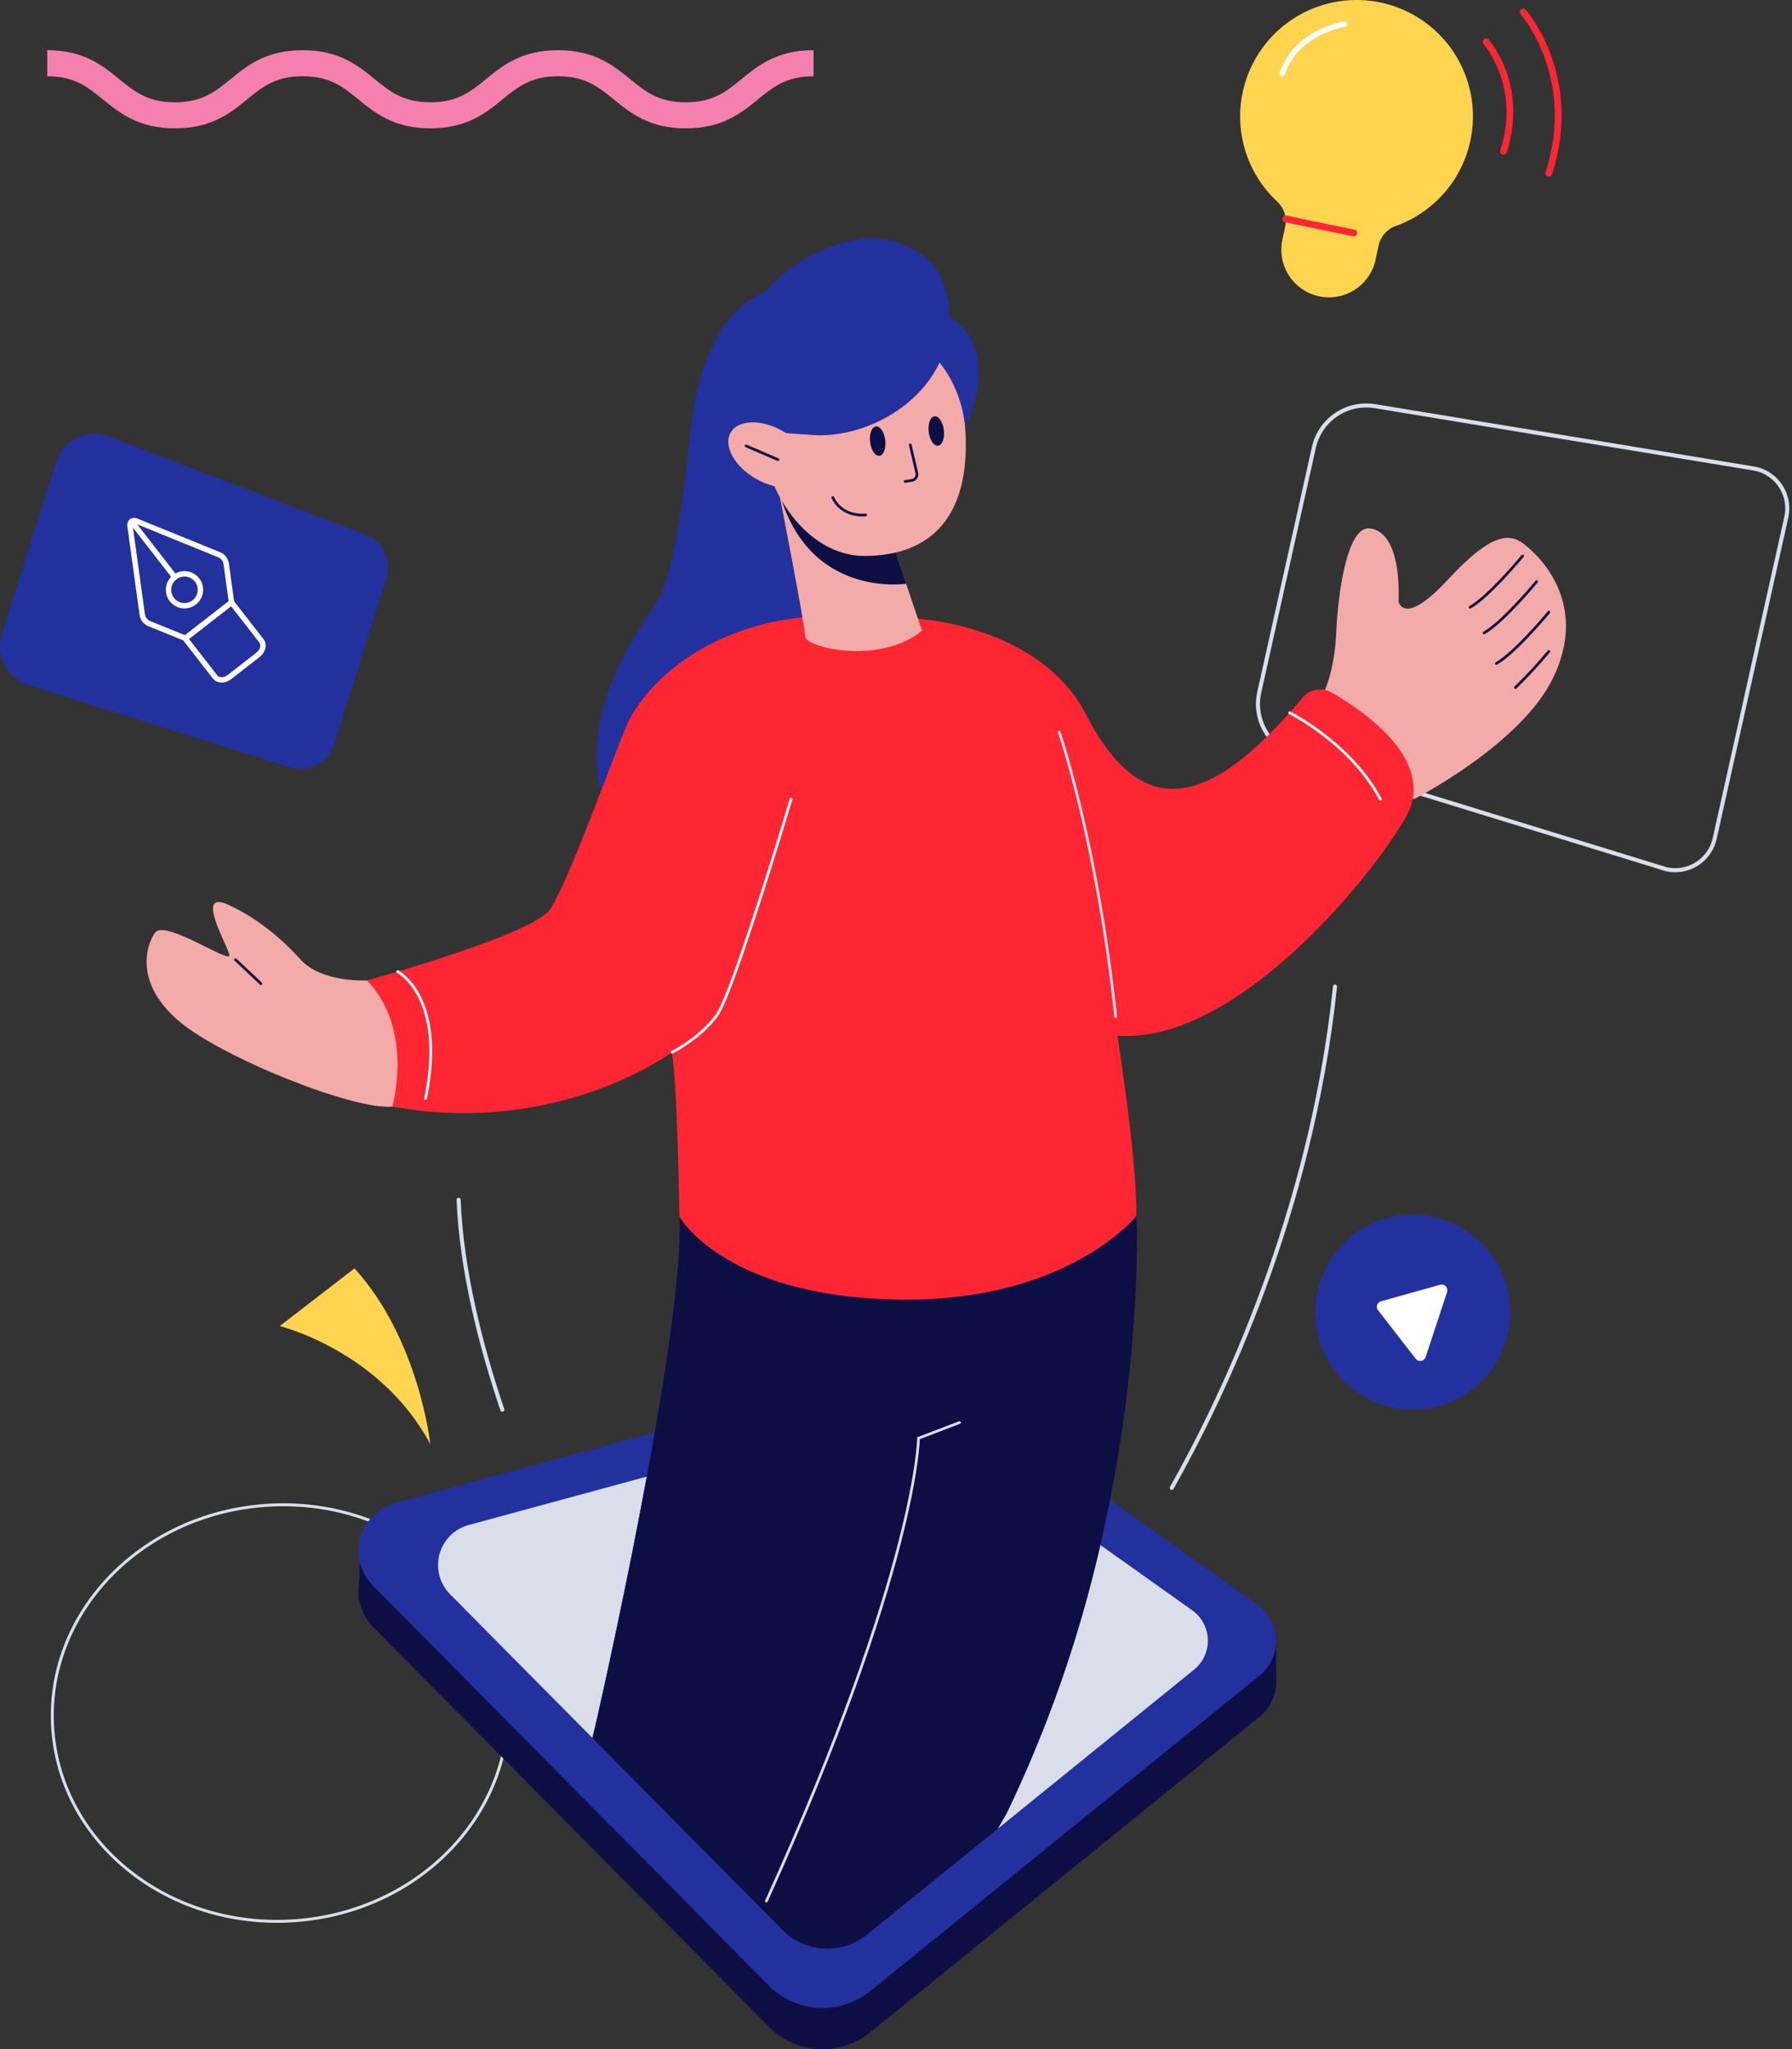 <svg width="607" height="694" viewBox="0 0 607 694" fill="none" xmlns="http://www.w3.org/2000/svg">
<rect x="0" y="0" width="607" height="694" fill="#333333" stroke="none"/>
<path d="M438.947 255.794L564.418 294.374C566.177 294.77 567.997 294.815 569.773 294.506C571.549 294.198 573.247 293.542 574.77 292.577C576.293 291.611 577.61 290.355 578.646 288.88C579.683 287.404 580.418 285.739 580.811 283.98L605.072 175.161C605.865 171.608 605.215 167.885 603.264 164.811C601.312 161.737 598.22 159.563 594.667 158.769L465.754 137.555C461.167 136.8 456.466 137.83 452.615 140.431C448.763 143.033 446.053 147.01 445.041 151.546L426.537 234.474C425.547 238.937 426.275 243.609 428.574 247.56C430.874 251.511 434.577 254.45 438.947 255.794V255.794Z" stroke="#DADEEB" stroke-width="1.374" stroke-miterlimit="10" stroke-linecap="round"/>
<path d="M396.905 503.892C413.905 473.778 444.154 411.061 452.206 334.093" stroke="#DADEEB" stroke-width="1.374" stroke-miterlimit="10" stroke-linecap="round"/>
<path d="M170.156 477.424C162.76 455.525 156.319 430.174 155.345 406.328" stroke="#DADEEB" stroke-width="1.374" stroke-miterlimit="10" stroke-linecap="round"/>
<path d="M145.752 489.071C145.752 489.071 141.981 453.624 120.073 429.556L94.771 449.092C94.771 449.092 128.887 457.462 145.752 489.071Z" fill="#FFD550"/>
<path d="M89.854 509.834C47.278 512.886 15.101 546.879 17.881 585.673C20.662 624.468 57.359 653.524 99.935 650.472C142.512 647.42 174.688 613.427 171.908 574.633C169.127 535.838 132.431 506.782 89.854 509.834Z" stroke="#DADEEB"/>
<path d="M124.42 332.039C124.42 332.039 108.799 333.003 101.529 324.681C97.807 320.429 88.646 311.452 77.055 306.302C65.465 301.153 78.145 321.972 77.701 323.659C77.123 325.916 55.706 311.288 52.486 315.897C49.265 320.506 45.823 333.013 60.316 345.568C74.809 358.122 120.293 376.212 132.964 374.737C145.634 373.261 140.553 343.928 124.42 332.039Z" fill="#F3ABAA"/>
<path d="M79.756 324.981L88.386 333.129" stroke="#0D0F44" stroke-width="0.916" stroke-miterlimit="10" stroke-linecap="round"/>
<path d="M448.782 233.664C448.782 233.664 452.099 226.722 452.639 213.955C453.141 201.795 456.13 178.942 463.488 178.942C466.969 178.942 474.355 182.018 473.747 203.772C473.747 203.772 475.387 212.595 490.564 196.173C505.742 179.752 511.711 180.803 516.204 184.265C524.169 190.417 537.139 206.231 526.262 229.209C515.385 252.188 478.868 270.673 478.868 270.673L448.782 233.664Z" fill="#F3ABAA"/>
<path d="M515.751 188.286C515.751 188.286 504.411 202.027 497.97 205.643" stroke="#0D0F44" stroke-width="0.916" stroke-miterlimit="10" stroke-linecap="round"/>
<path d="M520.487 196.974C520.487 196.974 509.156 210.715 502.706 214.331" stroke="#0D0F44" stroke-width="0.916" stroke-miterlimit="10" stroke-linecap="round"/>
<path d="M524.64 207.33C524.64 207.33 513.31 221.052 506.859 224.687" stroke="#0D0F44" stroke-width="0.916" stroke-miterlimit="10" stroke-linecap="round"/>
<path d="M524.64 220.609C521.078 224.887 517.296 228.978 513.31 232.864" stroke="#0D0F44" stroke-width="0.916" stroke-miterlimit="10" stroke-linecap="round"/>
<path d="M425.914 557.36L320.461 482.408C317.21 480.097 313.487 478.536 309.56 477.839C305.633 477.142 301.6 477.326 297.752 478.377L133.826 522.994C130.997 523.76 128.418 525.255 126.349 527.331C124.279 529.406 122.79 531.988 122.032 534.819C121.273 537.651 121.271 540.631 122.026 543.463C122.781 546.295 124.266 548.88 126.334 550.958L260.445 686.39C264.904 690.905 270.881 693.603 277.218 693.96C283.554 694.316 289.797 692.305 294.734 688.318L426.695 581.351C428.497 579.885 429.936 578.022 430.9 575.908C431.863 573.793 432.326 571.485 432.25 569.162C432.174 566.84 431.563 564.566 430.464 562.519C429.365 560.472 427.808 558.706 425.914 557.36V557.36Z" fill="#0D0F44"/>
<path d="M122.167 520.459L121.454 541.865L131.926 550.785L122.167 520.459Z" fill="#0D0F44"/>
<path d="M432.247 555.692V571.767L416.124 580.185L432.247 555.692Z" fill="#0D0F44"/>
<path d="M425.91 543.437L320.457 468.474C317.206 466.163 313.483 464.603 309.556 463.906C305.628 463.209 301.596 463.393 297.748 464.444L133.822 509.06C130.993 509.826 128.414 511.322 126.345 513.397C124.275 515.472 122.786 518.055 122.028 520.886C121.269 523.717 121.267 526.698 122.022 529.53C122.777 532.362 124.262 534.946 126.33 537.024L260.44 672.456C264.906 676.965 270.887 679.654 277.223 680.002C283.559 680.349 289.799 678.33 294.73 674.337L426.691 567.418C428.491 565.952 429.929 564.089 430.891 561.976C431.854 559.862 432.315 557.555 432.24 555.234C432.164 552.913 431.553 550.641 430.455 548.594C429.357 546.548 427.802 544.783 425.91 543.437Z" fill="#22319E"/>
<path d="M152.465 539.926L200.678 588.593L202.279 581.843C204.738 570.937 212.414 536.301 219.106 500.063L158.781 516.456C156.404 517.095 154.237 518.348 152.496 520.088C150.756 521.828 149.503 523.995 148.864 526.372C148.224 528.749 148.22 531.252 148.852 533.631C149.484 536.01 150.73 538.18 152.465 539.926V539.926Z" fill="#DADEEB"/>
<path d="M341.04 613.973L337.983 619.315L404.47 565.441C405.981 564.211 407.187 562.649 407.994 560.876C408.802 559.102 409.188 557.166 409.124 555.219C409.06 553.272 408.546 551.366 407.623 549.65C406.7 547.934 405.393 546.454 403.804 545.327L372.716 523.235C365.576 554.568 354.951 585.004 341.04 613.973V613.973Z" fill="#DADEEB"/>
<path d="M269.554 97.288C269.554 97.288 239.353 92.206 233.635 147.999C229.247 190.812 225.178 197.475 223.925 201.467C222.671 205.46 195.7 235.853 203.434 267.559C203.434 267.559 215.468 308.058 252.891 314.856C290.315 321.654 294.731 230.367 294.731 230.367C294.731 230.367 299.822 112.215 269.554 97.288Z" fill="#22319E"/>
<path d="M478.521 477.412C460.286 477.412 445.504 462.63 445.504 444.396C445.504 426.161 460.286 411.379 478.521 411.379C496.755 411.379 511.538 426.161 511.538 444.396C511.538 462.63 496.755 477.412 478.521 477.412Z" fill="#22319E"/>
<path d="M466.813 443.769L479.532 460.162C479.745 460.444 480.031 460.661 480.36 460.791C480.689 460.921 481.047 460.958 481.395 460.899C481.743 460.839 482.068 460.685 482.335 460.453C482.601 460.221 482.799 459.92 482.906 459.583L490.167 437.579C490.281 437.244 490.3 436.885 490.223 436.54C490.146 436.195 489.976 435.878 489.731 435.624C489.487 435.369 489.177 435.187 488.835 435.096C488.494 435.005 488.134 435.01 487.795 435.11L467.825 440.684C467.512 440.765 467.224 440.923 466.988 441.144C466.753 441.365 466.576 441.642 466.475 441.95C466.374 442.257 466.352 442.585 466.411 442.903C466.47 443.221 466.608 443.519 466.813 443.769Z" fill="white"/>
<path d="M9.56 232.006L98.408 259.912C99.884 260.376 101.438 260.544 102.979 260.407C104.521 260.27 106.02 259.831 107.392 259.115C108.764 258.399 109.981 257.419 110.974 256.232C111.967 255.045 112.717 253.675 113.18 252.198L130.942 195.644C131.842 192.779 131.615 189.679 130.307 186.977C128.999 184.274 126.708 182.173 123.903 181.102L36.087 147.546C34.374 147.007 32.572 146.812 30.784 146.97C28.996 147.129 27.256 147.638 25.665 148.469C24.074 149.3 22.662 150.437 21.51 151.814C20.358 153.191 19.489 154.781 18.952 156.494L0.631 214.861C-0.458 218.319 -0.128 222.067 1.546 225.282C3.221 228.497 6.103 230.916 9.56 232.006V232.006Z" fill="#22319E"/>
<path d="M50.522 211.187L62.797 216.172L78.428 204.022L76.615 190.908C76.521 190.245 76.255 189.618 75.844 189.089C75.433 188.559 74.891 188.146 74.272 187.89L46 176.396C45.763 176.3 45.505 176.269 45.252 176.305C44.999 176.34 44.76 176.442 44.559 176.599C44.358 176.756 44.201 176.964 44.105 177.201C44.01 177.438 43.978 177.695 44.014 177.948L48.189 208.178C48.284 208.839 48.549 209.463 48.958 209.991C49.367 210.518 49.906 210.93 50.522 211.187V211.187Z" stroke="white" stroke-width="1.832" stroke-miterlimit="10" stroke-linecap="round"/>
<path d="M62.718 216.231L72.853 229.258C73.884 230.579 76.083 230.589 77.77 229.258L87.355 221.795C89.043 220.483 89.573 218.343 88.551 217.022L78.426 204.023L62.718 216.231Z" stroke="white" stroke-width="1.832" stroke-miterlimit="10" stroke-linecap="round"/>
<path d="M44.55 176.599L59.207 195.45" stroke="white" stroke-width="1.832" stroke-miterlimit="10" stroke-linecap="round"/>
<path d="M62.487 205.141C59.505 205.141 57.087 202.724 57.087 199.742C57.087 196.759 59.505 194.342 62.487 194.342C65.47 194.342 67.887 196.759 67.887 199.742C67.887 202.724 65.47 205.141 62.487 205.141Z" stroke="white" stroke-width="1.832" stroke-miterlimit="10" stroke-linecap="round"/>
<path d="M200.659 588.594L264.995 653.566C268.741 657.348 273.759 659.604 279.075 659.894C284.39 660.185 289.624 658.49 293.759 655.138L337.981 619.315L341.038 613.973C354.949 585.004 365.574 554.568 372.714 523.235C387.352 460.143 384.96 411.833 384.96 411.833L230.224 412.045C230.812 430.54 225.402 466.044 219.086 500.064C212.394 536.301 204.719 570.938 202.26 581.844L200.659 588.594Z" fill="#0D0F44"/>
<path d="M324.989 481.771L311.123 487.074C311.123 487.074 310.708 531.055 259.592 643.836" stroke="#DADEEB" stroke-width="0.916" stroke-miterlimit="10" stroke-linecap="round"/>
<path d="M310.931 209.529C310.931 209.529 352.395 211.882 367.823 241.938C386.752 278.581 409.48 274.126 441.214 236.288C442.385 234.886 444.014 233.941 445.812 233.62C447.611 233.299 449.465 233.622 451.049 234.533C462.813 241.283 487.258 258.283 475.879 277.346C461.126 302.051 416.499 353.688 378.488 350.737C378.488 350.737 385.305 393.763 384.881 411.833C384.881 411.833 361.497 441.379 303.265 440.106C245.033 438.833 230.144 412.045 230.144 412.045C230.144 412.045 229.508 367.834 227.589 356.359C227.589 356.359 189.269 385.007 132.888 374.757C132.888 374.757 140.409 348.789 124.344 332.04C124.344 332.04 180.05 316.66 186.193 308.116C192.335 299.573 209.268 251.986 212.624 244.87C217.011 235.545 229.98 219.914 254.916 212.393C279.853 204.872 310.931 209.529 310.931 209.529Z" fill="#FF2633"/>
<path d="M358.758 247.878C358.758 247.878 371.563 284.674 377.908 344.257" stroke="#DADEEB" stroke-width="0.916" stroke-miterlimit="10" stroke-linecap="round"/>
<path d="M267.953 270.664C267.953 270.664 256.848 307.826 249.006 329.419C246.454 336.446 244.248 341.823 242.882 343.736C237.318 351.527 227.675 356.358 227.675 356.358" stroke="white" stroke-width="0.916" stroke-miterlimit="10" stroke-linecap="round"/>
<path d="M134.726 329.06C134.726 329.06 151.263 337.642 144.138 372.028" stroke="white" stroke-width="0.916" stroke-miterlimit="10" stroke-linecap="round"/>
<path d="M436.846 241.388C436.846 241.388 457.548 251.687 467.567 270.664" stroke="white" stroke-width="0.916" stroke-miterlimit="10" stroke-linecap="round"/>
<path d="M321.643 107.5C321.643 107.5 339.695 115.696 326.928 144.846L310.969 116.689L321.643 107.5Z" fill="#22319E"/>
<path d="M263.479 164.786C263.479 164.786 272.717 211.708 272.717 215.516C272.717 219.325 298.077 225.342 312.329 213.588C312.329 213.588 301.722 182.914 299.852 175.239C297.981 167.563 276.738 159.058 263.479 164.786Z" fill="#F3ABAA"/>
<path d="M263.479 164.786L302.281 183.483C303.641 187.765 305.319 192.866 306.958 197.687C306.958 197.687 272.736 203.097 263.479 164.786Z" fill="#0D0F44"/>
<path d="M258.357 146.494C258.357 166.561 273.728 188.276 292.695 188.276C315.78 188.276 328.47 174.593 327.043 146.494C326.02 126.563 311.662 110.18 292.695 110.18C273.728 110.18 258.357 126.437 258.357 146.494Z" fill="#F3ABAA"/>
<path d="M274.295 147.256C294.728 149.232 321.747 133.428 321.641 107.499C321.535 81.569 297.766 80.605 294.169 80.605C290.572 80.605 259.147 85.349 249.514 116.765C239.88 148.181 265.733 146.426 274.295 147.256Z" fill="#22319E"/>
<path d="M255.981 162.103C248.731 157.917 244.928 150.931 247.487 146.499C250.045 142.067 257.997 141.867 265.247 146.053C272.498 150.239 276.301 157.225 273.742 161.657C271.183 166.089 263.231 166.289 255.981 162.103Z" fill="#F3ABAA"/>
<path d="M293.233 174.4C293.233 174.4 285.316 175.412 282.086 168.479" stroke="#0D0F44" stroke-width="0.916" stroke-miterlimit="10" stroke-linecap="round"/>
<path d="M263.518 155.674L252.737 151.016" stroke="#0D0F44" stroke-width="0.916" stroke-miterlimit="10" stroke-linecap="round"/>
<path d="M308.327 150.698L310.554 160.196C310.619 160.471 310.625 160.757 310.574 161.036C310.523 161.314 310.415 161.579 310.256 161.813C310.098 162.048 309.892 162.247 309.653 162.398C309.414 162.55 309.146 162.65 308.867 162.693L306.581 163.06" stroke="#0D0F44" stroke-width="0.916" stroke-miterlimit="10" stroke-linecap="round"/>
<path d="M314.578 146.277C314.248 143.528 315.129 141.161 316.547 140.991C317.964 140.821 319.38 142.912 319.71 145.662C320.039 148.411 319.158 150.778 317.741 150.948C316.324 151.118 314.908 149.027 314.578 146.277Z" fill="#0D0F44"/>
<path d="M294.725 149.69C294.395 146.941 295.276 144.574 296.693 144.404C298.111 144.234 299.527 146.325 299.856 149.075C300.186 151.824 299.305 154.191 297.888 154.361C296.471 154.531 295.055 152.44 294.725 149.69Z" fill="#0D0F44"/>
<path d="M420.893 31.466C422.281 24.724 425.411 18.464 429.971 13.307C434.531 8.15 440.362 4.278 446.883 2.074C453.404 -0.129 460.389 -0.587 467.142 0.748C473.895 2.082 480.181 5.161 485.374 9.679C490.567 14.197 494.487 19.996 496.743 26.499C498.999 33.003 499.513 39.983 498.234 46.747C496.954 53.511 493.926 59.821 489.45 65.051C484.974 70.281 479.207 74.247 472.722 76.556C471.259 77.088 469.957 77.989 468.944 79.172C467.93 80.354 467.239 81.778 466.937 83.306L465.972 87.828C465.543 89.904 464.708 91.876 463.517 93.629C462.325 95.383 460.8 96.885 459.028 98.049C457.256 99.213 455.271 100.017 453.189 100.414C451.106 100.811 448.965 100.794 446.889 100.364V100.364C444.813 99.934 442.842 99.1 441.088 97.908C439.334 96.716 437.833 95.191 436.668 93.419C435.504 91.647 434.701 89.663 434.304 87.58C433.906 85.497 433.924 83.357 434.354 81.281L435.318 76.797C435.641 75.284 435.571 73.713 435.116 72.234C434.66 70.756 433.833 69.418 432.715 68.35C427.731 63.743 424.023 57.926 421.952 51.463C419.88 45 419.515 38.112 420.893 31.466V31.466Z" fill="#FFD550"/>
<path d="M458.56 78.909L435.514 74.145" stroke="#FF2633" stroke-width="2.291" stroke-miterlimit="10" stroke-linecap="round"/>
<path d="M455.368 8.17C455.368 8.17 439.062 10.62 434.347 24.949" stroke="white" stroke-width="1.832" stroke-miterlimit="10" stroke-linecap="round"/>
<path d="M503.396 14.158C503.396 14.158 516.51 28.94 509.287 51.224" stroke="#FF2633" stroke-width="2.291" stroke-miterlimit="10" stroke-linecap="round"/>
<path d="M515.942 4.072C515.942 4.072 535.228 25.835 524.621 58.65" stroke="#FF2633" stroke-width="2.291" stroke-miterlimit="10" stroke-linecap="round"/>
<path d="M232.306 43.465C219.919 43.465 213.522 38.243 207.886 33.656C202.726 29.456 198.29 25.822 189.049 25.822C179.807 25.822 175.354 29.456 170.212 33.656C164.575 38.261 158.178 43.465 145.791 43.465C133.404 43.465 127.007 38.243 121.37 33.656C116.228 29.456 111.775 25.822 102.533 25.822C93.291 25.822 88.838 29.456 83.696 33.656C78.059 38.261 71.663 43.465 59.276 43.465C46.888 43.465 40.492 38.243 34.855 33.656C29.695 29.456 25.242 25.822 16 25.822V17C28.387 17 34.784 22.223 40.421 26.81C45.563 31.009 50.016 34.644 59.258 34.644C68.499 34.644 72.953 31.009 78.095 26.81C83.732 22.205 90.128 17 102.516 17C114.903 17 121.299 22.223 126.936 26.81C132.079 31.009 136.532 34.644 145.773 34.644C155.015 34.644 159.468 31.009 164.61 26.81C170.247 22.205 176.644 17 189.031 17C201.418 17 207.815 22.223 213.469 26.81C218.612 31.009 223.065 34.644 232.306 34.644C241.548 34.644 246.001 31.009 251.143 26.81C256.78 22.205 263.177 17 275.582 17V25.822C266.34 25.822 261.887 29.456 256.745 33.656C251.09 38.261 244.694 43.465 232.306 43.465Z" fill="#F580AF"/>
</svg>

